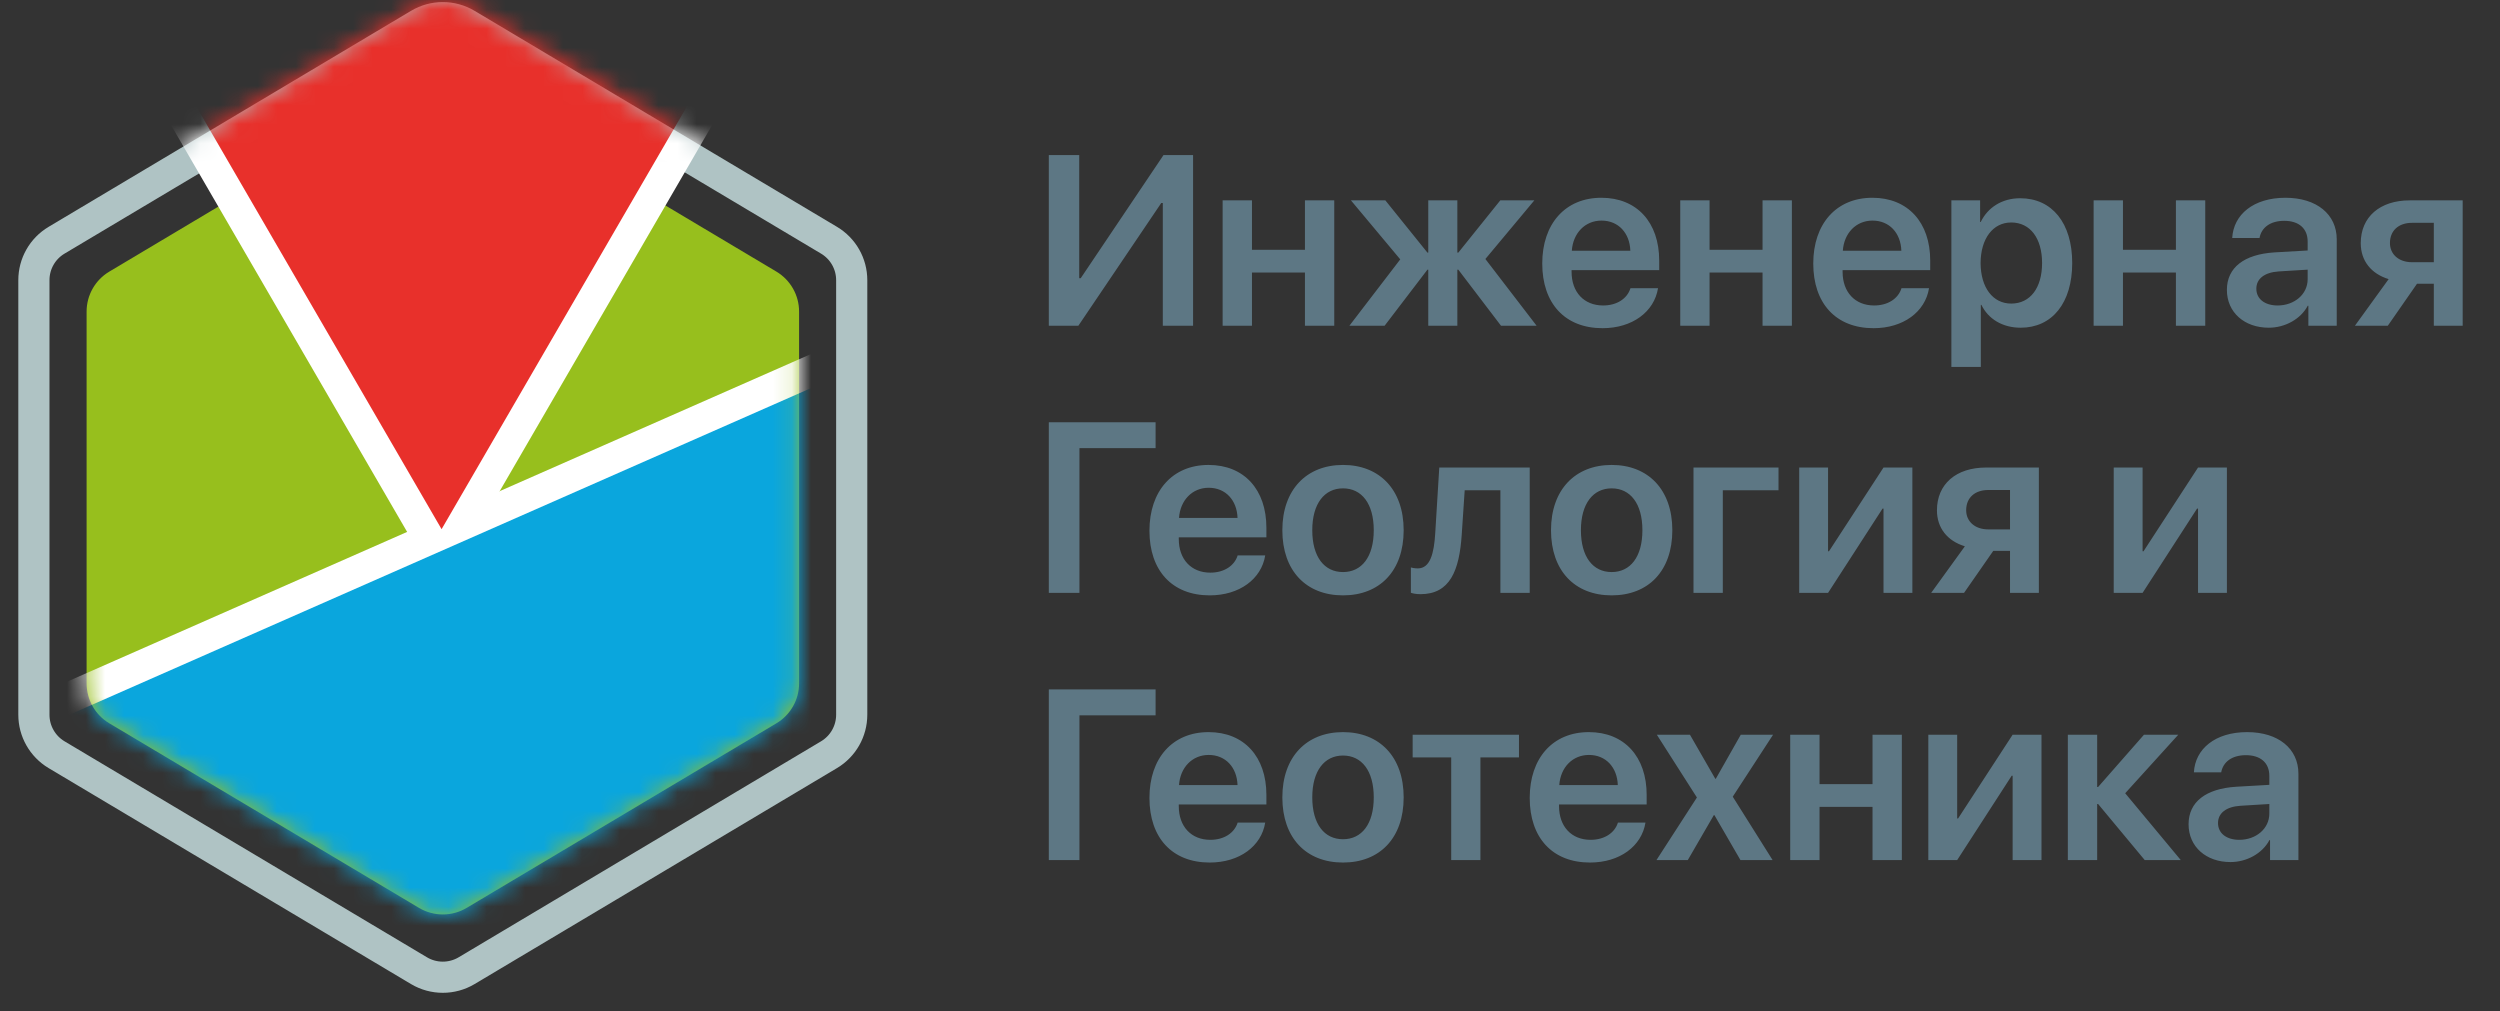 <?xml version="1.0" encoding="UTF-8"?>
<svg xmlns="http://www.w3.org/2000/svg" width="131" height="53" viewBox="0 0 131 53" fill="none">
  <rect x="0" y="0" width="131" height="53" fill="#333333" stroke="none"/>
  <path d="M4.538 16.326V35.807C4.538 36.666 4.989 37.461 5.726 37.9L21.958 47.574C22.727 48.031 23.684 48.031 24.451 47.574L40.684 37.9C41.421 37.461 41.872 36.667 41.872 35.807V16.326C41.872 15.468 41.421 14.673 40.684 14.233L24.451 4.559C23.683 4.102 22.726 4.102 21.958 4.559L5.726 14.233C4.989 14.673 4.538 15.467 4.538 16.326Z" fill="#97BF1D"></path>
  <mask id="mask0_317_247" style="mask-type:luminance" maskUnits="userSpaceOnUse" x="4" y="4" width="38" height="44">
    <path d="M4.533 16.326V35.807C4.533 36.666 4.984 37.461 5.721 37.9L21.953 47.574C22.722 48.031 23.679 48.031 24.447 47.574L40.679 37.9C41.416 37.461 41.867 36.667 41.867 35.807V16.326C41.867 15.468 41.416 14.673 40.679 14.233L24.447 4.559C23.678 4.102 22.721 4.102 21.953 4.559L5.721 14.233C4.984 14.673 4.533 15.467 4.533 16.326Z" fill="white"></path>
  </mask>
  <g mask="url(#mask0_317_247)">
    <rect x="-0.418" y="1.077" width="30.038" height="61.541" transform="matrix(0.403 0.915 -0.915 0.403 50.31 16.459)" fill="#0AA6DD" stroke="white" stroke-width="1.634"></rect>
  </g>
  <path d="M1.776 14.68V37.453C1.776 38.311 2.227 39.106 2.964 39.546L21.956 50.864C22.725 51.321 23.682 51.321 24.45 50.864L43.441 39.546C44.179 39.106 44.63 38.312 44.63 37.453V14.68C44.63 13.822 44.179 13.027 43.441 12.588L24.45 1.27C23.681 0.812 22.724 0.812 21.956 1.27L2.964 12.588C2.227 13.027 1.776 13.821 1.776 14.68Z" stroke="#AFC3C4" stroke-width="1.633" stroke-miterlimit="10"></path>
  <mask id="mask1_317_247" style="mask-type:luminance" maskUnits="userSpaceOnUse" x="0" y="0" width="46" height="53">
    <path d="M43.87 11.791L24.845 0.453C23.832 -0.151 22.572 -0.151 21.558 0.453L2.534 11.791C1.52 12.395 0.891 13.521 0.891 14.729V37.404C0.891 38.613 1.52 39.738 2.534 40.342L21.558 51.68C22.065 51.982 22.633 52.134 23.201 52.134C23.769 52.134 24.338 51.983 24.844 51.68L43.868 40.342C44.882 39.738 45.511 38.613 45.511 37.404V14.729C45.511 13.521 44.882 12.395 43.868 11.791H43.87Z" fill="white"></path>
  </mask>
  <g mask="url(#mask1_317_247)">
    <path d="M23.14 28.05L22.191 27.72L3.399 -4.659L42.882 -4.659L24.684 26.697L23.14 28.05Z" fill="#E8302B"></path>
    <path fill-rule="evenodd" clip-rule="evenodd" d="M22.902 28.324L21.596 28.324L1.98 -5.476L44.299 -5.476L25.944 26.15L22.902 28.324ZM41.462 -3.842L4.817 -3.842L23.139 27.729L41.462 -3.842Z" fill="white"></path>
  </g>
  <path d="M60.931 17.067V10.636H60.851L56.507 17.067H54.958V8.126H56.551V14.576H56.631L60.968 8.126H62.517V17.067H60.931ZM68.379 17.067V14.279H65.603V17.067H64.066V10.499H65.603V13.089H68.379V10.499H69.915V17.067H68.379ZM77.834 13.572L80.517 17.067H78.652L76.415 14.13H76.365V17.067H74.841V14.13H74.798L72.555 17.067H70.709L73.373 13.591L70.789 10.499H72.592L74.798 13.238H74.841V10.499H76.365V13.238H76.415L78.615 10.499H80.399L77.834 13.572ZM83.918 11.559C83.051 11.559 82.425 12.222 82.363 13.139H85.43C85.399 12.209 84.804 11.559 83.918 11.559ZM85.436 15.103H86.88C86.682 16.342 85.529 17.197 83.974 17.197C82.004 17.197 80.814 15.902 80.814 13.808C80.814 11.732 82.016 10.363 83.912 10.363C85.777 10.363 86.942 11.658 86.942 13.653V14.155H82.351V14.248C82.351 15.301 82.995 16.007 84.005 16.007C84.724 16.007 85.269 15.648 85.436 15.103ZM92.357 17.067V14.279H89.581V17.067H88.045V10.499H89.581V13.089H92.357V10.499H93.894V17.067H92.357ZM98.12 11.559C97.252 11.559 96.626 12.222 96.564 13.139H99.631C99.6 12.209 99.005 11.559 98.12 11.559ZM99.638 15.103H101.081C100.883 16.342 99.73 17.197 98.175 17.197C96.205 17.197 95.015 15.902 95.015 13.808C95.015 11.732 96.217 10.363 98.113 10.363C99.978 10.363 101.143 11.658 101.143 13.653V14.155H96.552V14.248C96.552 15.301 97.196 16.007 98.206 16.007C98.925 16.007 99.47 15.648 99.638 15.103ZM105.858 10.388C107.525 10.388 108.584 11.683 108.584 13.783C108.584 15.877 107.531 17.172 105.883 17.172C104.929 17.172 104.185 16.714 103.826 15.976H103.795V19.229H102.252V10.499H103.758V11.633H103.789C104.161 10.871 104.904 10.388 105.858 10.388ZM105.387 15.908C106.385 15.908 107.005 15.084 107.005 13.783C107.005 12.488 106.385 11.658 105.387 11.658C104.427 11.658 103.789 12.507 103.783 13.783C103.789 15.072 104.427 15.908 105.387 15.908ZM114.018 17.067V14.279H111.243V17.067H109.706V10.499H111.243V13.089H114.018V10.499H115.555V17.067H114.018ZM119.347 16.007C120.221 16.007 120.921 15.425 120.921 14.632V14.13L119.403 14.223C118.659 14.273 118.232 14.607 118.232 15.128C118.232 15.667 118.678 16.007 119.347 16.007ZM118.882 17.172C117.612 17.172 116.689 16.373 116.689 15.19C116.689 14.025 117.587 13.325 119.186 13.225L120.921 13.126V12.655C120.921 11.968 120.456 11.571 119.694 11.571C118.963 11.571 118.498 11.924 118.399 12.47H116.968C117.036 11.243 118.083 10.363 119.756 10.363C121.385 10.363 122.445 11.224 122.445 12.544V17.067H120.958V16.02H120.927C120.549 16.732 119.725 17.172 118.882 17.172ZM126.392 13.74H127.532V11.676H126.392C125.685 11.676 125.233 12.085 125.233 12.736C125.233 13.318 125.685 13.74 126.392 13.74ZM127.532 17.067V14.867H126.652L125.122 17.067H123.399L125.165 14.626C124.254 14.347 123.703 13.671 123.703 12.742C123.703 11.36 124.713 10.499 126.274 10.499H129.044V17.067H127.532ZM56.563 31.067H54.958V22.126H60.553V23.483H56.563V31.067ZM63.335 25.559C62.468 25.559 61.842 26.222 61.78 27.139H64.847C64.816 26.209 64.221 25.559 63.335 25.559ZM64.853 29.103H66.297C66.099 30.342 64.946 31.197 63.391 31.197C61.421 31.197 60.231 29.902 60.231 27.808C60.231 25.732 61.433 24.363 63.329 24.363C65.194 24.363 66.359 25.658 66.359 27.653V28.155H61.768V28.248C61.768 29.301 62.412 30.007 63.422 30.007C64.141 30.007 64.686 29.648 64.853 29.103ZM70.374 31.197C68.447 31.197 67.195 29.914 67.195 27.783C67.195 25.664 68.459 24.363 70.374 24.363C72.288 24.363 73.552 25.658 73.552 27.783C73.552 29.914 72.301 31.197 70.374 31.197ZM70.374 29.976C71.353 29.976 71.985 29.183 71.985 27.783C71.985 26.389 71.353 25.59 70.374 25.59C69.401 25.59 68.763 26.389 68.763 27.783C68.763 29.183 69.395 29.976 70.374 29.976ZM76.595 28.006C76.471 29.908 75.975 31.135 74.432 31.135C74.191 31.135 74.011 31.092 73.93 31.061V29.735C73.992 29.753 74.123 29.784 74.296 29.784C74.934 29.784 75.145 29.016 75.207 27.925L75.418 24.499H80.157V31.067H78.621V25.689H76.75L76.595 28.006ZM84.451 31.197C82.524 31.197 81.273 29.914 81.273 27.783C81.273 25.664 82.537 24.363 84.451 24.363C86.366 24.363 87.63 25.658 87.63 27.783C87.63 29.914 86.378 31.197 84.451 31.197ZM84.451 29.976C85.43 29.976 86.062 29.183 86.062 27.783C86.062 26.389 85.43 25.59 84.451 25.59C83.478 25.59 82.84 26.389 82.84 27.783C82.84 29.183 83.472 29.976 84.451 29.976ZM93.194 25.689H90.275V31.067H88.739V24.499H93.194V25.689ZM95.79 31.067H94.278V24.499H95.79V28.886H95.839L98.696 24.499H100.208V31.067H98.696V26.649H98.646L95.79 31.067ZM104.185 27.74H105.325V25.676H104.185C103.479 25.676 103.027 26.085 103.027 26.736C103.027 27.318 103.479 27.74 104.185 27.74ZM105.325 31.067V28.867H104.446L102.915 31.067H101.193L102.959 28.626C102.048 28.347 101.496 27.672 101.496 26.742C101.496 25.36 102.506 24.499 104.068 24.499H106.837V31.067H105.325ZM112.271 31.067H110.759V24.499H112.271V28.886H112.321L115.177 24.499H116.689V31.067H115.177V26.649H115.127L112.271 31.067ZM56.563 45.067H54.958V36.126H60.553V37.483H56.563V45.067ZM63.335 39.559C62.468 39.559 61.842 40.222 61.78 41.139H64.847C64.816 40.209 64.221 39.559 63.335 39.559ZM64.853 43.103H66.297C66.099 44.342 64.946 45.197 63.391 45.197C61.421 45.197 60.231 43.902 60.231 41.808C60.231 39.732 61.433 38.363 63.329 38.363C65.194 38.363 66.359 39.658 66.359 41.653V42.155H61.768V42.248C61.768 43.301 62.412 44.007 63.422 44.007C64.141 44.007 64.686 43.648 64.853 43.103ZM70.374 45.197C68.447 45.197 67.195 43.914 67.195 41.783C67.195 39.664 68.459 38.363 70.374 38.363C72.288 38.363 73.552 39.658 73.552 41.783C73.552 43.914 72.301 45.197 70.374 45.197ZM70.374 43.976C71.353 43.976 71.985 43.183 71.985 41.783C71.985 40.389 71.353 39.59 70.374 39.59C69.401 39.59 68.763 40.389 68.763 41.783C68.763 43.183 69.395 43.976 70.374 43.976ZM79.594 38.499V39.689H77.574V45.067H76.043V39.689H74.023V38.499H79.594ZM83.262 39.559C82.394 39.559 81.768 40.222 81.706 41.139H84.773C84.742 40.209 84.148 39.559 83.262 39.559ZM84.78 43.103H86.223C86.025 44.342 84.873 45.197 83.317 45.197C81.347 45.197 80.157 43.902 80.157 41.808C80.157 39.732 81.359 38.363 83.255 38.363C85.12 38.363 86.285 39.658 86.285 41.653V42.155H81.694V42.248C81.694 43.301 82.338 44.007 83.348 44.007C84.067 44.007 84.612 43.648 84.78 43.103ZM89.835 42.712H89.805L88.441 45.067H86.799L88.918 41.789L86.818 38.499H88.553L89.879 40.804H89.91L91.217 38.499H92.909L90.796 41.746L92.884 45.067H91.199L89.835 42.712ZM98.12 45.067V42.279H95.344V45.067H93.807V38.499H95.344V41.089H98.12V38.499H99.656V45.067H98.12ZM102.556 45.067H101.044V38.499H102.556V42.886H102.605L105.462 38.499H106.974V45.067H105.462V40.649H105.412L102.556 45.067ZM111.36 41.566L114.272 45.067H112.383L109.941 42.13H109.892V45.067H108.355V38.499H109.892V41.238H109.941L112.345 38.499H114.142L111.36 41.566ZM117.339 44.007C118.213 44.007 118.913 43.425 118.913 42.632V42.13L117.395 42.223C116.652 42.273 116.224 42.607 116.224 43.128C116.224 43.667 116.67 44.007 117.339 44.007ZM116.875 45.172C115.605 45.172 114.681 44.373 114.681 43.19C114.681 42.025 115.58 41.325 117.178 41.225L118.913 41.126V40.655C118.913 39.968 118.448 39.571 117.686 39.571C116.955 39.571 116.491 39.924 116.391 40.469H114.96C115.028 39.243 116.075 38.363 117.748 38.363C119.378 38.363 120.437 39.224 120.437 40.544V45.067H118.95V44.02H118.919C118.541 44.732 117.717 45.172 116.875 45.172Z" fill="#5D7784"></path>
</svg>
